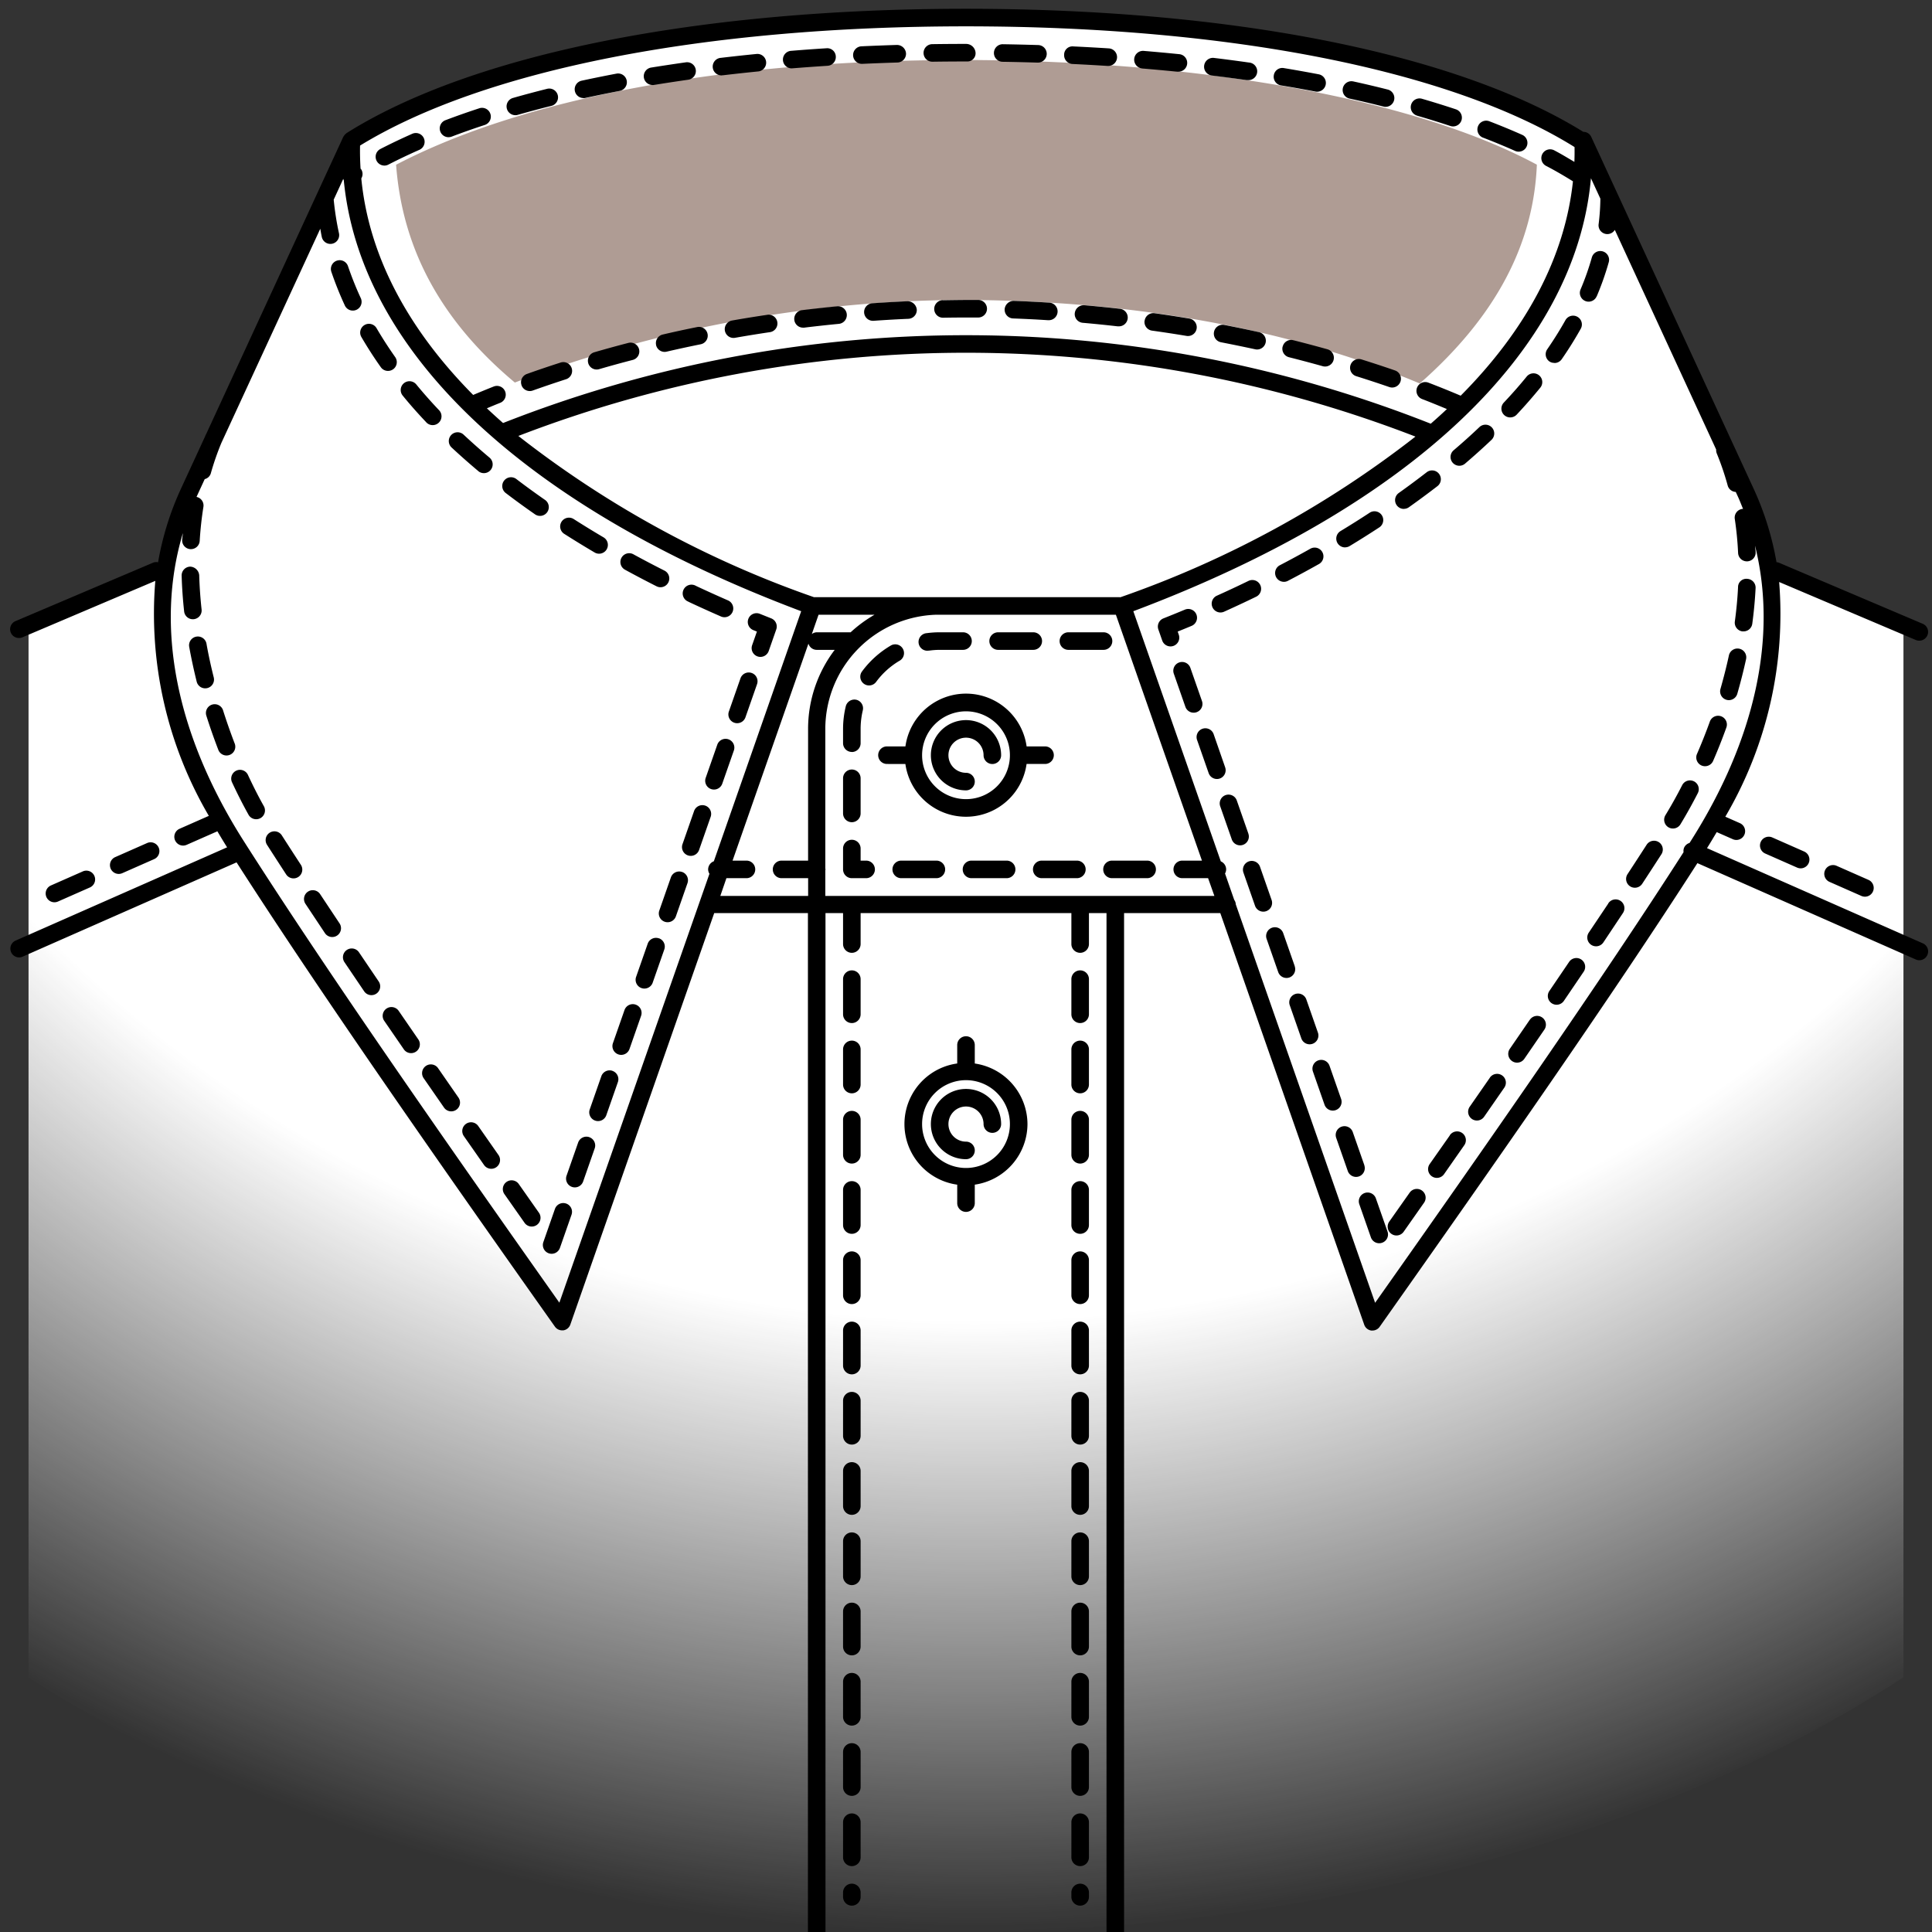 <svg xmlns="http://www.w3.org/2000/svg" xmlns:xlink="http://www.w3.org/1999/xlink" width="110" height="110" viewBox="0 0 110 110"><rect x="0" y="0" width="110" height="110" fill="#333333" stroke="none"/><defs><style>.cls-1{fill:url(#Безымянный_градиент_415);}.cls-2{fill:#af9c94;}.cls-3{fill:#fff;}</style><radialGradient id="Безымянный_градиент_415" cx="55.5" cy="0.688" r="109.404" gradientUnits="userSpaceOnUse"><stop offset="0.681" stop-color="#fff"/><stop offset="1" stop-color="#fff" stop-opacity="0"/></radialGradient></defs><title>Контрасты - Стойка изнаночная</title><g id="Контрасты"><g id="Стойка_изнаночная" data-name="Стойка изнаночная"><g id="Цвет-58" data-name="Цвет"><path class="cls-1" d="M55,110c18.8,0,38.833-5,53.375-14.5V35.625L100.75,32.25,99.262,28,90,7.938c-8-5-21.954-7-35-7s-27,2-35,7L10.738,28,9.25,32.25,1.625,35.625V95.5C16.167,105,36.2,110,55,110Z"/><path class="cls-2" d="M20,7.938c0,6.548,2.857,12.143,8.875,16.688A70.243,70.243,0,0,1,54.5,19.584C63.4,19.554,73.083,21,81.25,24.75c5.9-4.718,9.019-10.261,8.75-16.812C81.667,2.75,66.835,1,55.333.919,43.5.839,29.167,2.5,20,7.938Z"/><path class="cls-3" d="M54.533,3.416l.784,0c13.543.09,25.4,2.3,32.186,5.96-.192,4.592-2.385,8.689-6.668,12.458-9.3-3.909-19.229-4.754-26.069-4.754h-.274a72.716,72.716,0,0,0-25.179,4.7c-4.177-3.493-6.4-7.572-6.761-12.4,7.266-3.8,18.794-5.961,31.981-5.961m0-2.5C42.857.916,28.961,2.622,20,7.938c-.005,6.548,2.857,12.143,8.875,16.688A70.244,70.244,0,0,1,54.5,19.584h.266c8.827,0,18.4,1.454,26.485,5.167,5.9-4.718,9.019-10.261,8.75-16.812C81.667,2.75,66.835,1,55.333.919l-.8,0Z"/></g><g id="Контур-58" data-name="Контур"><path d="M49,67.749v2a.5.5,0,0,1-1,0v-2a.5.5,0,0,1,1,0Zm-.5-4.5a.5.5,0,0,0-.5.5v2a.5.5,0,0,0,1,0v-2A.5.5,0,0,0,48.5,63.249Zm0,8a.5.5,0,0,0-.5.5v2a.5.5,0,0,0,1,0v-2A.5.5,0,0,0,48.5,71.249Zm0,4a.5.5,0,0,0-.5.5v2a.5.5,0,0,0,1,0v-2A.5.5,0,0,0,48.5,75.249Zm0-16a.5.5,0,0,0-.5.5v2a.5.5,0,0,0,1,0v-2A.5.5,0,0,0,48.5,59.249Zm0-4a.5.5,0,0,0-.5.5v2a.5.5,0,0,0,1,0v-2A.5.5,0,0,0,48.5,55.249Zm0,48a.5.5,0,0,0-.5.5v2a.5.5,0,0,0,1,0v-2A.5.5,0,0,0,48.5,103.249Zm0-4a.5.5,0,0,0-.5.5v2a.5.5,0,0,0,1,0v-2A.5.5,0,0,0,48.5,99.249Zm0,8a.5.5,0,0,0-.5.5V108a.5.5,0,0,0,1,0v-.251A.5.5,0,0,0,48.5,107.249Zm0-12a.5.5,0,0,0-.5.5v2a.5.5,0,0,0,1,0v-2A.5.5,0,0,0,48.5,95.249Zm0-8a.5.5,0,0,0-.5.5v2a.5.5,0,0,0,1,0v-2A.5.5,0,0,0,48.5,87.249Zm0,4a.5.5,0,0,0-.5.5v2a.5.5,0,0,0,1,0v-2A.5.5,0,0,0,48.5,91.249Zm0-8a.5.5,0,0,0-.5.5v2a.5.5,0,0,0,1,0v-2A.5.5,0,0,0,48.5,83.249Zm0-4a.5.5,0,0,0-.5.5v2a.5.5,0,0,0,1,0v-2A.5.5,0,0,0,48.5,79.249Zm13-4a.5.5,0,0,0-.5.5v2a.5.5,0,0,0,1,0v-2A.5.5,0,0,0,61.5,75.249Zm0-4a.5.5,0,0,0-.5.5v2a.5.5,0,0,0,1,0v-2A.5.5,0,0,0,61.5,71.249Zm0,8a.5.5,0,0,0-.5.5v2a.5.5,0,0,0,1,0v-2A.5.5,0,0,0,61.5,79.249Zm0,4a.5.5,0,0,0-.5.5v2a.5.5,0,0,0,1,0v-2A.5.5,0,0,0,61.5,83.249Zm0-28a.5.5,0,0,0-.5.5v2a.5.5,0,0,0,1,0v-2A.5.5,0,0,0,61.5,55.249Zm0,8a.5.5,0,0,0-.5.5v2a.5.5,0,0,0,1,0v-2A.5.5,0,0,0,61.5,63.249Zm0,4a.5.5,0,0,0-.5.5v2a.5.5,0,0,0,1,0v-2A.5.5,0,0,0,61.5,67.249Zm0-8a.5.5,0,0,0-.5.5v2a.5.5,0,0,0,1,0v-2A.5.5,0,0,0,61.5,59.249Zm0,44a.5.5,0,0,0-.5.5v2a.5.5,0,0,0,1,0v-2A.5.5,0,0,0,61.5,103.249Zm0-4a.5.5,0,0,0-.5.5v2a.5.5,0,0,0,1,0v-2A.5.5,0,0,0,61.5,99.249Zm0,8a.5.5,0,0,0-.5.5V108a.5.5,0,0,0,1,0v-.251A.5.5,0,0,0,61.5,107.249Zm0-20a.5.5,0,0,0-.5.5v2a.5.5,0,0,0,1,0v-2A.5.5,0,0,0,61.5,87.249Zm0,4a.5.5,0,0,0-.5.5v2a.5.5,0,0,0,1,0v-2A.5.5,0,0,0,61.5,91.249Zm0,4a.5.5,0,0,0-.5.5v2a.5.5,0,0,0,1,0v-2A.5.5,0,0,0,61.5,95.249ZM18.226,50.908a.5.5,0,0,0-.834.553L18.5,53.128a.5.5,0,0,0,.832-.555Zm-2.18-3.346a.5.5,0,0,0-.842.541q.529.823,1.088,1.682a.5.5,0,0,0,.838-.547Q16.573,48.384,16.046,47.563Zm-1.922-3.427a.5.5,0,1,0-.907.42c.3.64.607,1.25.924,1.816a.5.5,0,1,0,.872-.488C14.708,45.34,14.41,44.751,14.124,44.136ZM12.17,38.57c-.157-.629-.3-1.271-.414-1.923a.5.5,0,0,0-.984.178c.122.673.266,1.337.427,1.987a.5.5,0,0,0,.485.379.516.516,0,0,0,.121-.015A.5.5,0,0,0,12.17,38.57Zm1.188,3.753c-.229-.6-.448-1.218-.651-1.858a.5.5,0,1,0-.953.3c.209.662.435,1.3.672,1.917a.5.5,0,1,0,.933-.359ZM22.69,57.541a.5.5,0,0,0-.825.564L23,59.755a.5.5,0,0,0,.824-.566Zm7.755-28.269a.5.5,0,1,0,.571-.82q-.821-.571-1.6-1.164a.5.5,0,1,0-.605.795Q29.605,28.689,30.445,29.272ZM27.235,64.12a.5.5,0,1,0-.82.572l1.146,1.641a.5.5,0,1,0,.819-.574Zm-2.281-3.285a.5.5,0,1,0-.822.568l1.14,1.645a.5.5,0,1,0,.821-.57ZM22.378,21.029a.5.5,0,0,0,.121-.7c-.385-.547-.742-1.1-1.06-1.645a.5.5,0,0,0-.863.506c.332.567.7,1.145,1.105,1.715a.5.5,0,0,0,.7.121Zm-1.933,33.2a.5.5,0,1,0-.829.559l1.122,1.659a.5.5,0,0,0,.827-.562ZM19.628,17.38a.5.5,0,1,0,.908-.418,18.786,18.786,0,0,1-.723-1.808.5.5,0,0,0-.947.322A19.7,19.7,0,0,0,19.628,17.38ZM41.476,42.094a.5.5,0,0,0-.637.307l-.66,1.888a.5.5,0,0,0,.307.637.489.489,0,0,0,.165.028.5.5,0,0,0,.472-.335l.66-1.888A.5.5,0,0,0,41.476,42.094ZM39.2,34.263q.907.426,1.835.831a.5.5,0,1,0,.4-.916q-.915-.4-1.809-.819a.5.5,0,1,0-.425.9Zm-28.165.991a.5.5,0,0,0,.443-.551c-.072-.659-.117-1.317-.136-1.956a.537.537,0,0,0-.515-.485.5.5,0,0,0-.485.515c.02.665.067,1.35.142,2.034a.5.5,0,0,0,.5.446Zm31.852.622.208.083-.272.777a.5.5,0,0,0,.307.637.489.489,0,0,0,.165.028.5.5,0,0,0,.472-.335l.43-1.229a.5.5,0,0,0-.29-.631l-.642-.257a.5.5,0,0,0-.378.926ZM29.527,67.4a.5.5,0,0,0-.818.574l1.15,1.638a.5.5,0,1,0,.817-.576ZM41.806,41.148a.489.489,0,0,0,.165.028.5.5,0,0,0,.472-.335l.66-1.888a.5.5,0,0,0-.944-.33l-.66,1.888A.5.5,0,0,0,41.806,41.148Zm-17.535-17.1A.5.5,0,0,0,25,23.357c-.456-.48-.894-.975-1.3-1.47a.5.5,0,0,0-.771.637C23.346,23.038,23.8,23.549,24.271,24.045Zm2.958,2.774a.5.5,0,1,0,.643-.766q-.764-.642-1.477-1.309a.5.5,0,0,0-.684.73Q26.444,26.16,27.229,26.819Zm8.37,5.623q.88.48,1.786.938a.5.5,0,0,0,.45-.893q-.891-.45-1.756-.922a.5.5,0,1,0-.479.877Zm-3.474-2.05q.843.538,1.72,1.055a.5.5,0,1,0,.508-.861q-.861-.508-1.69-1.037a.5.5,0,0,0-.538.844Zm6.71,19.252a.5.5,0,0,0-.637.307l-.66,1.889a.5.5,0,0,0,.307.637.489.489,0,0,0,.165.028.5.5,0,0,0,.472-.335l.66-1.889A.5.5,0,0,0,38.835,49.645ZM36.194,57.2a.5.5,0,0,0-.637.307l-.66,1.888a.5.5,0,0,0,.307.637.489.489,0,0,0,.165.028.5.5,0,0,0,.472-.335l.66-1.888A.5.5,0,0,0,36.194,57.2Zm1.32-3.775a.5.5,0,0,0-.637.307l-.66,1.888a.5.5,0,0,0,.307.637.489.489,0,0,0,.165.028.5.5,0,0,0,.472-.335l.66-1.888A.5.5,0,0,0,37.515,53.421Zm-5.281,15.1a.5.5,0,0,0-.637.307l-.66,1.888a.5.5,0,0,0,.307.637.489.489,0,0,0,.165.028.5.5,0,0,0,.472-.335l.66-1.888A.5.5,0,0,0,32.233,68.524Zm7.922-22.655a.5.5,0,0,0-.637.307l-.66,1.888a.5.5,0,0,0,.307.637.489.489,0,0,0,.165.028.5.5,0,0,0,.472-.335l.66-1.888A.5.5,0,0,0,40.155,45.869Zm-5.281,15.1a.5.5,0,0,0-.637.307l-.66,1.888a.5.5,0,0,0,.307.637.489.489,0,0,0,.165.028.5.5,0,0,0,.472-.335l.66-1.888A.5.5,0,0,0,34.874,60.973Zm-1.32,3.775a.5.5,0,0,0-.637.307l-.66,1.888a.5.5,0,0,0,.307.637.489.489,0,0,0,.165.028.5.5,0,0,0,.472-.335l.66-1.888A.5.5,0,0,0,33.554,64.748Zm18-21.248H50.5a.5.5,0,0,1,0-1h1.051a3.483,3.483,0,0,1,6.9,0H59.5a.5.5,0,0,1,0,1H58.449a3.483,3.483,0,0,1-6.9,0ZM52.5,43A2.5,2.5,0,1,0,55,40.5,2.5,2.5,0,0,0,52.5,43Zm6,21a3.5,3.5,0,0,1-3,3.449V68.5a.5.5,0,0,1-1,0v-1.05a3.483,3.483,0,0,1,0-6.9V59.5a.5.5,0,0,1,1,0v1.052A3.5,3.5,0,0,1,58.5,64Zm-1,0A2.5,2.5,0,1,0,55,66.5H55A2.5,2.5,0,0,0,57.5,64Zm52.236-9.628a.5.5,0,0,1-.458.3.491.491,0,0,1-.2-.043L96.643,49.143c-4.82,7.511-11.524,17.1-18.092,26.4a.5.5,0,0,1-.408.212.552.552,0,0,1-.069,0,.5.5,0,0,1-.4-.33L69.479,51.989H64V110a.5.5,0,0,1-1,0V51.989H62v1.76a.5.5,0,0,1-1,0v-1.76H49v1.76a.5.5,0,0,1-1,0v-1.76H47V110a.5.5,0,0,1-1,0V51.989H40.664L32.472,75.415a.5.5,0,0,1-.4.33.552.552,0,0,1-.069,0,.5.5,0,0,1-.408-.212C25.01,66.226,18.291,56.614,13.469,49.1L1.287,54.468a.491.491,0,0,1-.2.043.5.5,0,0,1-.2-.957l12.043-5.311q-.286-.456-.553-.913l-1.752.772a.508.508,0,0,1-.2.042.5.5,0,0,1-.2-.958l1.665-.734A22.749,22.749,0,0,1,8.843,33.072L1.28,36.285a.493.493,0,0,1-.2.04.5.5,0,0,1-.2-.96l7.832-3.327A.483.483,0,0,1,9,32.014a16.86,16.86,0,0,1,1.288-4.156l1.389-3.01c.011-.027.021-.056.032-.083,0-.011.014-.018.02-.029L19.546,7.79a.467.467,0,0,1,.028-.04.467.467,0,0,1,.125-.14c.013-.01.02-.024.034-.033C26.889,3.079,39.743.5,55,.5,70.176.5,82.969,3.053,90.146,7.507a.492.492,0,0,1,.451.283l9.262,20.067a16.858,16.858,0,0,1,1.287,4.151.482.482,0,0,1,.133.028l8.195,3.481a.5.5,0,0,1-.2.96.493.493,0,0,1-.2-.04l-7.776-3.3A22.8,22.8,0,0,1,98.232,46.5l.831.367a.5.5,0,0,1-.2.957.506.506,0,0,1-.2-.042l-.92-.405c-.179.3-.361.609-.553.913l12.293,5.422A.5.5,0,0,1,109.736,54.372ZM55,1.5c-14.916,0-27.458,2.474-34.5,6.788q-.013.661.029,1.317a.464.464,0,0,1,.042.046.494.494,0,0,1,0,.509c.421,4.354,2.606,8.526,6.369,12.326.385-.162.773-.323,1.171-.48a.5.5,0,1,1,.368.93c-.257.1-.506.207-.758.311q.448.422.921.838a71.985,71.985,0,0,1,52.819.039q.473-.413.92-.834c-.465-.193-.93-.385-1.413-.57a.5.5,0,1,1,.358-.934q.942.361,1.839.743c3.742-3.764,5.93-7.895,6.392-12.206-.486-.3-.991-.6-1.522-.874a.5.5,0,1,1,.465-.885c.4.208.764.433,1.139.653.011-.281.013-.562.009-.844C82.629,4,70.014,1.5,55,1.5ZM49.793,35H46.605l-.383,1.1A.487.487,0,0,1,46.5,36h1.932A7.517,7.517,0,0,1,49.793,35Zm30.8-10.141a70.956,70.956,0,0,0-51.08-.038A58.476,58.476,0,0,0,46.341,34H63.75c.012,0,.022.006.034.007A58.589,58.589,0,0,0,80.589,24.858Zm-40.2,24.891a.487.487,0,0,1-.075-.248.5.5,0,0,1,.325-.465L45.616,34.8c-15.773-5.932-25.1-14.765-26.042-24.538a.482.482,0,0,1-.03-.078L19,11.367v0a16.354,16.354,0,0,0,.3,1.915.5.5,0,0,1-.978.211c-.034-.155-.058-.312-.087-.469L12.605,25.216A15.443,15.443,0,0,0,12,26.96a.479.479,0,0,1-.344.319l-.461,1-.006.013a.5.5,0,0,1,.393.566c-.1.624-.172,1.275-.212,1.938a.5.5,0,0,1-.5.47h-.03a.5.5,0,0,1-.469-.529c.008-.13.032-.253.042-.382-1.6,5.318-.4,11.469,3.489,17.57C18.6,55.3,25.271,64.856,31.848,74.169Zm.619,1.26h5V50H44.5a.5.5,0,0,1,0-1h1.509V41.5A7.441,7.441,0,0,1,47.525,37H46.5a.494.494,0,0,1-.471-.354L41.709,49H42.5a.5.5,0,0,1,0,1H41.359Zm28.13,0L68.784,50H67.313a.5.5,0,0,1,0-1h1.121l-4.9-14H53.307a6.512,6.512,0,0,0-6.317,6.5v7.955a.119.119,0,0,1,0,.092v1.463ZM95.855,48.52a.487.487,0,0,1,.031-.257.493.493,0,0,1,.309-.269l.047-.073c3.713-5.828,4.969-11.7,3.682-16.847.008.124.03.242.036.366a.5.5,0,0,1-.477.521H99.46a.5.5,0,0,1-.5-.478,18.65,18.65,0,0,0-.189-1.937.5.5,0,0,1,.419-.569.425.425,0,0,1,.053,0c-.1-.235-.186-.472-.293-.7l-.124-.268a.5.5,0,0,1-.457-.36,15.761,15.761,0,0,0-.624-1.834.493.493,0,0,1-.033-.219L91.941,13.089a.5.5,0,0,1-.923-.32,12.535,12.535,0,0,0,.1-1.459l-.536-1.161C89.7,19.966,80.359,28.843,64.527,34.8l4.98,14.242a.5.5,0,0,1,.305.461.487.487,0,0,1-.064.231l.523,1.5a.477.477,0,0,1,.09.258l7.932,22.684C84.7,65.1,91.179,55.814,95.855,48.52ZM3.1,51.372a.508.508,0,0,0,.2-.042l1.83-.807a.5.5,0,0,0-.4-.916l-1.83.807a.5.5,0,0,0,.2.958Zm3.66-1.614a.508.508,0,0,0,.2-.042l1.83-.807a.5.5,0,0,0-.4-.916l-1.83.807a.5.5,0,0,0,.2.958Zm97.792-.469a.5.5,0,0,0-.4.916l1.83.807a.508.508,0,0,0,.2.042.5.5,0,0,0,.2-.958Zm-3.66-1.614a.5.5,0,0,0-.4.916l1.83.807a.506.506,0,0,0,.2.042.5.5,0,0,0,.2-.958ZM21.883,9.428a.493.493,0,0,0,.229-.056q.854-.439,1.778-.847a.5.5,0,0,0-.4-.916q-.951.42-1.833.874a.5.5,0,0,0,.229.944Zm31.2-5.914h.007Q54.045,3.5,55,3.5h.088a.464.464,0,0,0,.456-.5A.54.54,0,0,0,55,2.5q-.962,0-1.92.014a.5.5,0,0,0,.007,1Zm-4,.121h.023Q50.1,3.59,51.1,3.559a.5.5,0,0,0,.485-.516.516.516,0,0,0-.515-.484q-1.008.031-2.009.077a.5.5,0,0,0,.022,1Zm8-.117q1,.016,1.99.047h.016a.5.5,0,0,0,.015-1q-1-.031-2.006-.047a.5.5,0,0,0-.016,1Zm3.979.125q1,.047,1.989.111h.033a.5.5,0,0,0,.032-1q-1-.064-2.006-.111a.473.473,0,0,0-.523.476A.5.5,0,0,0,61.06,3.643Zm-19.951.642a.411.411,0,0,0,.06,0q.981-.116,1.979-.216a.5.5,0,1,0-.1-.994q-1.008.1-2,.218a.5.5,0,0,0,.059,1Zm-3.961.559a.458.458,0,0,0,.081-.007q.972-.158,1.967-.3a.5.5,0,0,0-.14-.99q-1,.142-1.988.3a.5.5,0,0,0,.08.993Zm7.942-.955.041,0q.987-.079,1.986-.143a.5.5,0,0,0,.468-.53.486.486,0,0,0-.53-.468q-1.008.063-2,.145a.5.5,0,0,0,.04,1Zm-11.873,1.7a.5.5,0,0,0,.106-.012q.959-.208,1.947-.4a.5.5,0,1,0-.187-.982q-1,.19-1.973.4a.5.5,0,0,0,.105.988Zm-3.88.971a.481.481,0,0,0,.138-.02q.939-.268,1.916-.512a.5.5,0,0,0-.242-.971q-.994.249-1.949.521a.5.5,0,0,0,.138.98Zm-3.8,1.251a.512.512,0,0,0,.177-.032q.905-.344,1.864-.658a.5.5,0,1,0-.312-.949q-.98.321-1.907.672a.5.5,0,0,0,.177.968ZM69,4.3q1,.122,1.973.261a.59.59,0,0,0,.071,0,.5.5,0,0,0,.07-1q-.987-.141-1.994-.263A.5.5,0,1,0,69,4.3Zm3.938.563q.992.164,1.957.35a.522.522,0,0,0,.095.009.5.5,0,0,0,.094-.991Q74.1,4.043,73.1,3.877a.491.491,0,0,0-.575.411A.5.5,0,0,0,72.935,4.863Zm11.5,2.974q.942.362,1.824.755a.5.5,0,0,0,.407-.914q-.9-.4-1.873-.774a.5.5,0,0,0-.358.934Zm-7.6-2.225q.982.215,1.931.455a.486.486,0,0,0,.123.016.5.5,0,0,0,.122-.984q-.963-.245-1.962-.463a.5.5,0,0,0-.214.977ZM65.034,3.9q1,.083,1.984.182l.051,0a.5.5,0,0,0,.05-1q-.993-.1-2-.184a.5.5,0,0,0-.083,1Zm15.65,2.687q.968.28,1.892.586a.49.49,0,0,0,.157.025.5.5,0,0,0,.157-.975q-.941-.312-1.929-.6a.5.5,0,0,0-.277.961ZM49.2,17.8a.5.5,0,0,0,.5.465h.036q.987-.07,1.984-.113a.5.5,0,0,0,.478-.521.525.525,0,0,0-.521-.479q-1.01.045-2.011.115A.5.5,0,0,0,49.2,17.8Zm4.486-.71a.5.5,0,0,0,.009,1h.009q.645-.012,1.291-.012l.7,0h0a.5.5,0,0,0,0-1l-.7,0Q54.344,17.083,53.69,17.095Zm11.48,1.171a.5.5,0,0,0,.426.564q.99.138,1.964.3a.48.48,0,0,0,.083.007.5.5,0,0,0,.082-.993q-.987-.166-1.99-.306A.5.5,0,0,0,65.17,18.266Zm7.861,1.472a.5.5,0,0,0,.362.606q.975.246,1.921.511a.5.5,0,0,0,.27-.963q-.958-.268-1.945-.517A.493.493,0,0,0,73.031,19.737ZM57.2,17.612a.5.5,0,0,0,.481.519q1,.037,1.985.1H59.7a.5.5,0,0,0,.03-1q-1-.062-2.01-.1A.516.516,0,0,0,57.2,17.612Zm3.992.225a.5.5,0,0,0,.454.542q1,.088,1.977.2l.057,0a.5.5,0,0,0,.056-1q-.995-.113-2-.2A.509.509,0,0,0,61.193,17.837Zm-27.7,2.842a.5.5,0,0,0,.48.36.539.539,0,0,0,.14-.02q.942-.275,1.914-.526a.5.5,0,0,0-.251-.969q-.986.256-1.943.534A.5.5,0,0,0,33.493,20.679Zm-3.8,1.254a.5.5,0,0,0,.471.332.483.483,0,0,0,.168-.029q.921-.328,1.879-.638a.5.5,0,1,0-.307-.951q-.973.312-1.909.647A.5.5,0,0,0,29.695,21.933Zm7.662-2.285a.5.5,0,0,0,.6.374q.959-.223,1.942-.421a.5.5,0,0,0-.2-.98q-1,.2-1.968.427A.5.5,0,0,0,37.357,19.647ZM76.89,20.791a.5.5,0,0,0,.328.627q.959.3,1.885.62a.5.5,0,0,0,.327-.945q-.939-.325-1.914-.63A.5.5,0,0,0,76.89,20.791ZM41.272,18.828a.5.5,0,0,0,.492.413.444.444,0,0,0,.087-.008q.972-.171,1.961-.318a.5.5,0,1,0-.146-.988q-1,.148-1.988.322A.5.5,0,0,0,41.272,18.828ZM69.12,18.9a.5.5,0,0,0,.4.587q.984.192,1.946.4a.519.519,0,0,0,.108.012.5.5,0,0,0,.107-.988q-.974-.215-1.971-.41A.5.5,0,0,0,69.12,18.9Zm-23.895-.683a.5.5,0,0,0,.5.438.438.438,0,0,0,.062,0q.981-.12,1.975-.216a.5.5,0,0,0-.1-1q-1.007.1-2,.22A.5.5,0,0,0,45.225,18.215Zm3.275,24.6a.5.5,0,0,0,.5-.5V41.5a4.514,4.514,0,0,1,.125-1.058.5.5,0,0,0-.369-.6.507.507,0,0,0-.6.369A5.514,5.514,0,0,0,48,41.5v.813A.5.5,0,0,0,48.5,42.813ZM57.313,49h-2a.5.5,0,0,0,0,1h2a.5.5,0,0,0,0-1Zm-4,0h-2a.5.5,0,0,0,0,1h2a.5.5,0,0,0,0-1Zm-2.1-11.377a.5.5,0,1,0-.511-.859,5.5,5.5,0,0,0-1.621,1.463.5.5,0,0,0,.8.6A4.5,4.5,0,0,1,51.211,37.623ZM61.313,49h-2a.5.5,0,0,0,0,1h2a.5.5,0,0,0,0-1Zm4,0h-2a.5.5,0,0,0,0,1h2a.5.5,0,0,0,0-1ZM60.83,37h2a.5.5,0,1,0,0-1h-2a.5.5,0,0,0,0,1Zm-4,0h2a.5.5,0,1,0,0-1h-2a.5.5,0,0,0,0,1Zm-4,.044a.389.389,0,0,0,.067,0A4.522,4.522,0,0,1,53.5,37h1.33a.5.5,0,1,0,0-1H53.5a5.51,5.51,0,0,0-.734.049.5.5,0,0,0,.066,1ZM48.5,46.813a.5.5,0,0,0,.5-.5v-2a.5.5,0,0,0-1,0v2A.5.5,0,0,0,48.5,46.813ZM49.313,49H49v-.687a.5.5,0,0,0-1,0V49.5a.5.5,0,0,0,.5.5h.813a.5.5,0,0,0,0-1ZM55,45a.5.5,0,0,0,0-1,1,1,0,1,1,1-1,.5.5,0,0,0,1,0,2,2,0,1,0-2,2Zm0,17a2,2,0,0,0,0,4,.5.5,0,0,0,0-1,1,1,0,1,1,1-1,.5.5,0,0,0,1,0A2,2,0,0,0,55,62Zm21.357.568-.66-1.888a.5.5,0,0,0-.944.33l.66,1.888a.5.5,0,0,0,.472.335.489.489,0,0,0,.165-.028A.5.5,0,0,0,76.357,62.568Zm1.98,5.664a.5.5,0,0,0-.944.33l.66,1.888a.5.5,0,0,0,.472.335.489.489,0,0,0,.165-.028A.5.5,0,0,0,79,70.12Zm1.915-.316L79.1,69.551a.5.5,0,0,0,.121.7.492.492,0,0,0,.288.092.5.5,0,0,0,.409-.212l1.15-1.637a.5.5,0,1,0-.818-.574Zm-5.215-9.123-.66-1.889a.5.5,0,0,0-.944.33l.66,1.889a.5.5,0,0,0,.472.335.489.489,0,0,0,.165-.028A.5.5,0,0,0,75.037,58.793ZM72.4,51.241l-.66-1.889a.5.5,0,0,0-.944.33l.66,1.889a.5.5,0,0,0,.472.335.489.489,0,0,0,.165-.028A.5.5,0,0,0,72.4,51.241Zm1.32,3.775-.66-1.888a.5.5,0,0,0-.944.33l.66,1.888a.5.5,0,0,0,.472.335.489.489,0,0,0,.165-.028A.5.5,0,0,0,73.716,55.017Zm3.961,11.327-.66-1.888a.5.5,0,0,0-.944.33l.66,1.888a.5.5,0,0,0,.472.335.489.489,0,0,0,.165-.028A.5.5,0,0,0,77.677,66.344Zm4.867-1.7L81.4,66.277a.5.5,0,0,0,.819.574l1.146-1.64a.5.5,0,1,0-.82-.572Zm8.363-47.771a16.26,16.26,0,0,0,.685-1.944.5.5,0,1,0-.963-.27,15.22,15.22,0,0,1-.643,1.823.5.5,0,0,0,.265.655.494.494,0,0,0,.2.04A.5.5,0,0,0,90.908,16.869Zm.659,34.569L90.458,53.1a.5.5,0,0,0,.831.557l1.11-1.666a.5.5,0,1,0-.833-.553ZM89.343,54.76l-1.122,1.653a.5.5,0,1,0,.826.563l1.125-1.657a.5.5,0,0,0-.829-.559Zm-4.516,6.6L83.688,63a.5.5,0,1,0,.821.57l1.14-1.644a.5.5,0,0,0-.822-.57Zm2.268-3.292-1.131,1.646a.5.5,0,0,0,.127.7.494.494,0,0,0,.284.089.5.5,0,0,0,.412-.216l1.133-1.65a.5.5,0,1,0-.825-.564Zm1.411-37.4a.5.5,0,0,0,.412-.216c.4-.575.761-1.159,1.084-1.735a.5.5,0,1,0-.873-.488c-.307.549-.655,1.106-1.034,1.655a.5.5,0,0,0,.128.7A.492.492,0,0,0,88.505,20.661ZM68.435,39.913l-.66-1.888a.5.5,0,0,0-.944.33l.66,1.888a.5.5,0,0,0,.472.335.489.489,0,0,0,.165-.028A.5.5,0,0,0,68.435,39.913Zm29.86-.07a.488.488,0,0,0,.139.02.5.5,0,0,0,.48-.361c.19-.658.357-1.321.5-1.972a.5.5,0,1,0-.978-.211c-.135.629-.3,1.27-.48,1.905A.5.5,0,0,0,98.295,39.843Zm-1.417,3.741a.493.493,0,0,0,.2.041.5.5,0,0,0,.459-.3c.262-.6.514-1.235.75-1.889a.5.5,0,1,0-.94-.34c-.229.634-.473,1.245-.727,1.83A.5.5,0,0,0,96.878,43.584Zm-25.8,3.881-.66-1.888a.5.5,0,0,0-.944.33l.66,1.888a.5.5,0,0,0,.472.335.489.489,0,0,0,.165-.028A.5.5,0,0,0,71.076,47.465Zm14.911-23.7a.5.5,0,0,0,.365-.158c.471-.5.921-1.018,1.339-1.529a.5.5,0,1,0-.774-.633c-.4.494-.839.991-1.3,1.479a.5.5,0,0,0,.365.842ZM99.2,35.948a.4.4,0,0,0,.067,0,.5.5,0,0,0,.5-.433c.093-.687.156-1.372.189-2.035a.5.5,0,0,0-.475-.523.47.47,0,0,0-.524.475c-.031.634-.092,1.29-.182,1.949A.5.5,0,0,0,99.2,35.948Zm-4.756,12a.5.5,0,0,0-.691.148q-.53.822-1.088,1.674a.5.5,0,0,0,.144.692.5.5,0,0,0,.692-.144q.56-.854,1.093-1.68A.5.5,0,0,0,94.445,47.948Zm2.005-3.461a.5.5,0,0,0-.673.218c-.306.6-.628,1.174-.957,1.715a.5.5,0,0,0,.854.52c.341-.562.675-1.16.992-1.779A.5.5,0,0,0,96.451,44.487ZM83.088,26.518a.5.5,0,0,0,.324-.119q.782-.668,1.508-1.356a.5.5,0,0,0-.689-.725q-.706.672-1.467,1.319a.5.5,0,0,0,.324.881Zm-15.973,9.62-.062-.179q.4-.161.8-.328a.5.5,0,0,0-.387-.922c-.407.171-.816.336-1.226.5a.5.5,0,0,0-.288.63l.22.63a.5.5,0,0,0,.472.335.489.489,0,0,0,.165-.028A.5.5,0,0,0,67.115,36.138Zm2.641,7.552L69.1,41.8a.5.5,0,0,0-.944.33l.66,1.888a.5.5,0,0,0,.472.335.489.489,0,0,0,.165-.028A.5.5,0,0,0,69.755,43.689ZM79.93,28.972a.5.5,0,0,0,.289-.093q.833-.592,1.623-1.2a.5.5,0,0,0-.612-.791q-.774.6-1.59,1.181a.5.5,0,0,0,.29.907Zm-10.436,5.9a.492.492,0,0,0,.2-.044q.921-.415,1.827-.854a.5.5,0,0,0-.437-.9q-.892.434-1.8.842a.5.5,0,0,0,.206.956Zm7.09-3.709a.5.5,0,0,0,.258-.072q.87-.526,1.708-1.076A.5.5,0,0,0,78,29.181q-.823.541-1.677,1.057a.5.5,0,0,0,.259.928ZM73.1,33.127a.5.5,0,0,0,.23-.057q.9-.469,1.774-.961a.5.5,0,0,0-.491-.871q-.861.485-1.745.945a.5.5,0,0,0,.231.943Z"/></g></g></g></svg>